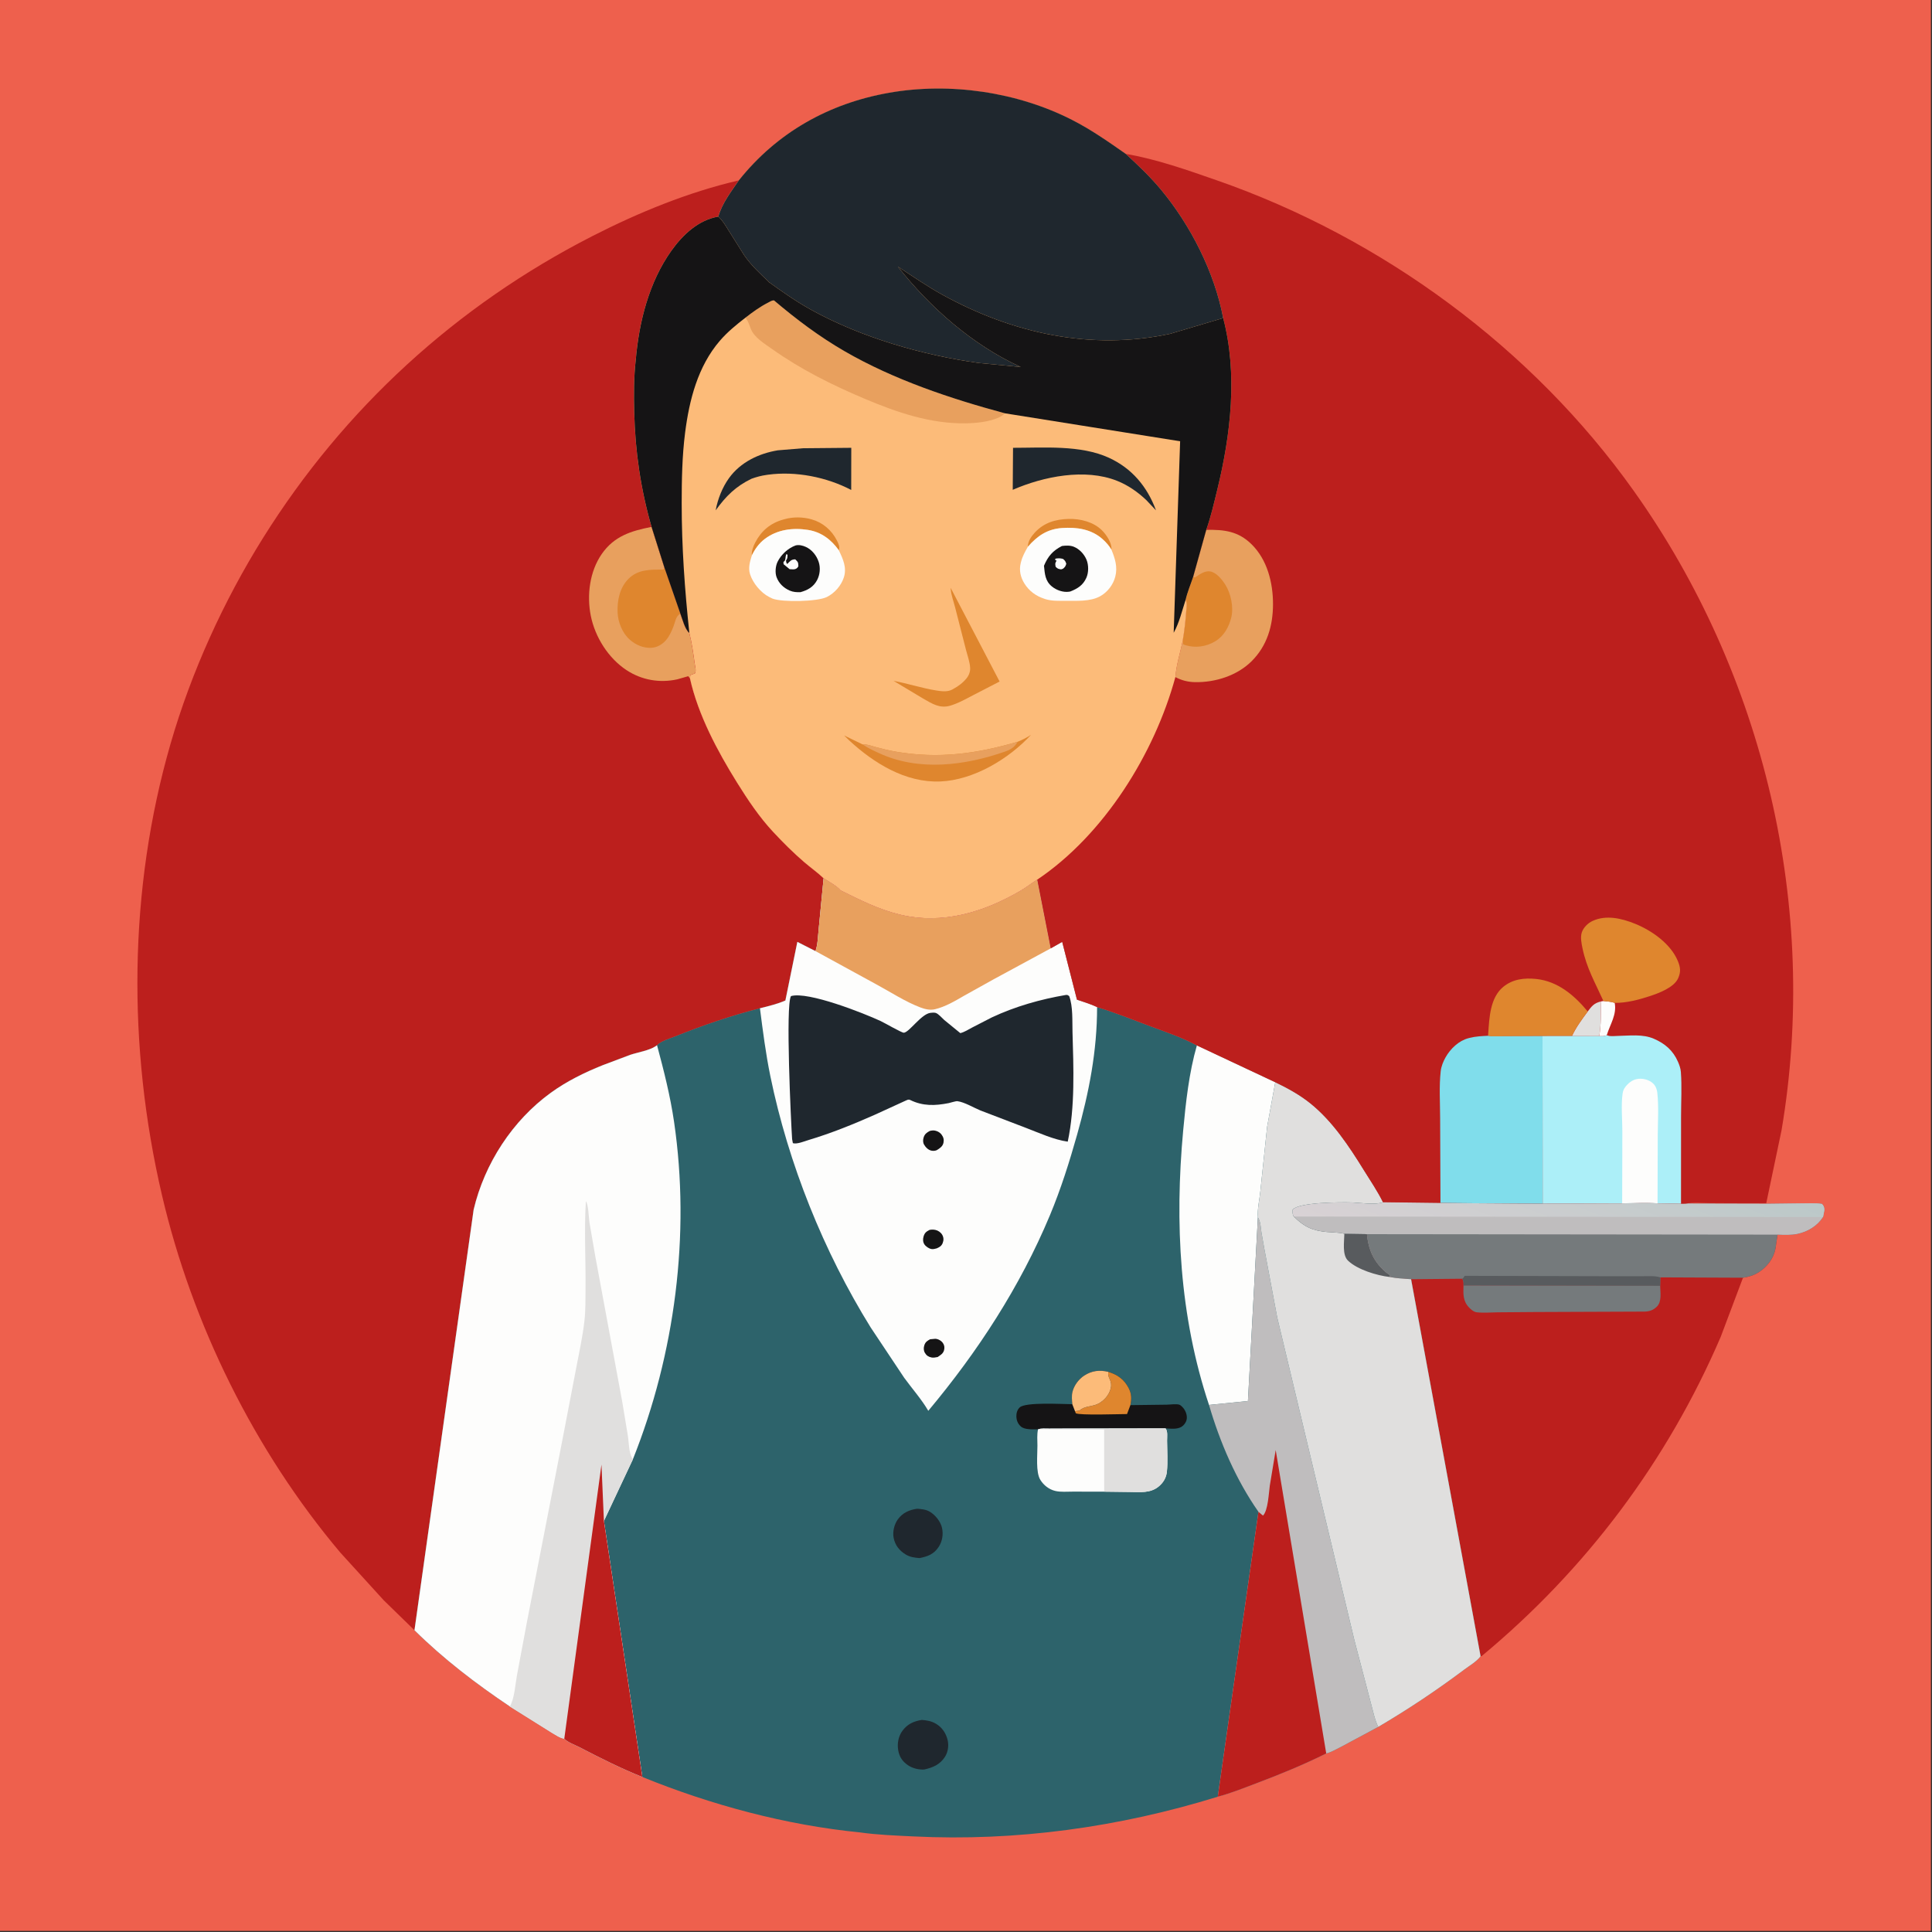 <?xml version="1.0" encoding="utf-8" ?>
<svg xmlns="http://www.w3.org/2000/svg" xmlns:xlink="http://www.w3.org/1999/xlink" width="500" height="500">
	<rect width="100%" height="100%" fill="#333333" stroke="none"/>
	<path fill="#EE604D" transform="scale(0.488 0.488)" d="M-0 -0L1024 0L1024 1024L-0 1024L0 -0Z"/>
	<path fill="#BC1F1D" transform="scale(0.488 0.488)" d="M733.424 637.556L763.918 637.934L781.433 638.108L818.118 638.356L860.275 638.181C866.279 638.031 873.127 637.422 879.043 638.172L891.484 638.373L893.74 638.338L936.25 638.436L955.03 638.207C958.721 638.198 962.596 637.954 966.25 638.47C967.134 639.477 967.473 640.116 967.48 641.5C967.485 642.244 967.273 643.023 967.133 643.75L966.95 644.728L966.81 645.426C963.76 650.132 958.78 653.187 953.303 654.353C949.995 655.057 946.05 654.915 942.675 654.755L941.645 661.75L941.51 662.481C940.524 667.466 937.08 671.868 932.867 674.601C930.165 676.354 927.484 677.148 924.352 677.612L912.53 708.992C884.162 774.983 841.021 832.411 785.784 878.248L785.187 878.349L748.335 678.405C744.557 678.092 740.639 677.977 736.926 677.215C737.209 676.691 737.105 677.003 737.133 676.25L735.25 674.9C728.612 669.293 725.803 663.127 724.936 654.509L712.945 654.319C710.122 653.587 706.878 653.624 703.968 653.387C696.248 652.758 691.621 650.699 686.132 645.157C685.322 643.897 685.538 642.977 685.526 641.5C688.982 637.518 711.329 637.501 716.931 637.684C721.24 637.825 729.494 639.149 733.424 637.556Z"/>
	<path fill="#757A7C" transform="scale(0.488 0.488)" d="M776.132 681.692L880.435 681.878C880.518 685.356 881.401 690.25 878.684 692.939C876.746 694.857 874.665 695.533 872 695.572L814.196 695.797L794.272 695.956C790.696 695.988 786.801 696.337 783.25 695.955C781.592 695.776 780.196 694.559 779.079 693.399C775.745 689.939 776 686.135 776.132 681.692Z"/>
	<path fill="#757A7C" transform="scale(0.488 0.488)" d="M733.424 637.556L763.918 637.934L781.433 638.108L818.118 638.356L860.275 638.181C866.279 638.031 873.127 637.422 879.043 638.172L891.484 638.373L893.74 638.338L936.25 638.436L955.03 638.207C958.721 638.198 962.596 637.954 966.25 638.47C967.134 639.477 967.473 640.116 967.48 641.5C967.485 642.244 967.273 643.023 967.133 643.75L966.95 644.728L966.81 645.426C963.76 650.132 958.78 653.187 953.303 654.353C949.995 655.057 946.05 654.915 942.675 654.755L941.645 661.75L941.51 662.481C940.524 667.466 937.08 671.868 932.867 674.601C930.165 676.354 927.484 677.148 924.352 677.612L880.503 677.419L880.435 681.878L776.132 681.692C776.179 680.216 776.257 679.467 775.486 678.146L748.335 678.405C744.557 678.092 740.639 677.977 736.926 677.215C737.209 676.691 737.105 677.003 737.133 676.25L735.25 674.9C728.612 669.293 725.803 663.127 724.936 654.509L712.945 654.319C710.122 653.587 706.878 653.624 703.968 653.387C696.248 652.758 691.621 650.699 686.132 645.157C685.322 643.897 685.538 642.977 685.526 641.5C688.982 637.518 711.329 637.501 716.931 637.684C721.24 637.825 729.494 639.149 733.424 637.556Z"/>
	<path fill="#585B5E" transform="scale(0.488 0.488)" d="M775.486 678.146C776.161 677.618 775.933 677.883 776.416 677.144L776.75 676.608L849.705 676.795L870.473 676.804C873.578 676.831 877.56 676.465 880.503 677.419L880.435 681.878L776.132 681.692C776.179 680.216 776.257 679.467 775.486 678.146Z"/>
	<path fill="#BFBDBE" transform="scale(0.488 0.488)" d="M733.424 637.556L763.918 637.934L781.433 638.108L818.118 638.356L860.275 638.181C866.279 638.031 873.127 637.422 879.043 638.172L891.484 638.373L893.74 638.338L936.25 638.436L955.03 638.207C958.721 638.198 962.596 637.954 966.25 638.47C967.134 639.477 967.473 640.116 967.48 641.5C967.485 642.244 967.273 643.023 967.133 643.75L966.95 644.728L966.81 645.426C963.76 650.132 958.78 653.187 953.303 654.353C949.995 655.057 946.05 654.915 942.675 654.755L724.936 654.509L712.945 654.319C710.122 653.587 706.878 653.624 703.968 653.387C696.248 652.758 691.621 650.699 686.132 645.157C685.322 643.897 685.538 642.977 685.526 641.5C688.982 637.518 711.329 637.501 716.931 637.684C721.24 637.825 729.494 639.149 733.424 637.556Z"/>
	<defs>
		<linearGradient id="gradient_0" gradientUnits="userSpaceOnUse" x1="844.388" y1="593.647" x2="808.433" y2="689.661">
			<stop offset="0" stop-color="#BBC8C8"/>
			<stop offset="1" stop-color="#D9D2D5"/>
		</linearGradient>
	</defs>
	<path fill="url(#gradient_0)" transform="scale(0.488 0.488)" d="M733.424 637.556L763.918 637.934L781.433 638.108L818.118 638.356L860.275 638.181C866.279 638.031 873.127 637.422 879.043 638.172L891.484 638.373L893.74 638.338L936.25 638.436L955.03 638.207C958.721 638.198 962.596 637.954 966.25 638.47C967.134 639.477 967.473 640.116 967.48 641.5C967.485 642.244 967.273 643.023 967.133 643.75L966.95 644.728L966.81 645.426L686.132 645.157C685.322 643.897 685.538 642.977 685.526 641.5C688.982 637.518 711.329 637.501 716.931 637.684C721.24 637.825 729.494 639.149 733.424 637.556Z"/>
	<path fill="#BC1F1D" transform="scale(0.488 0.488)" d="M219.803 864.559L203.521 848.688L180.439 823.331C135.021 769.429 101.878 702.34 85.868 633.697C67.612 555.421 68.066 471.787 90.473 394.359C101.47 356.36 118.524 318.843 139.492 285.301C182.422 216.625 241.995 162.088 314.075 125.253C338.508 112.766 365.03 101.855 391.812 95.676C387.785 101.543 382.866 107.953 380.942 114.871C370.394 116.667 362.114 124.471 356.089 132.922C344.195 149.603 338.912 170.634 337.167 190.817C336.107 200.005 336.112 209.335 336.343 218.569C336.867 239.462 339.762 259.339 345.54 279.426L352.382 301.102L360.814 325.433C361.889 328.289 363.248 333.761 365.578 335.661C366.923 340.961 367.698 346.588 368.438 352.003C368.663 353.648 369.337 355.636 368.544 357.107L366.048 358.084C366.024 358.689 366.038 359.325 365.948 359.923C370.245 379.168 380.511 398.362 390.847 414.968C396.586 424.189 402.71 433.362 410.144 441.31C415.272 446.793 420.619 452.152 426.308 457.056C429.711 459.99 433.554 462.684 436.779 465.771L434.199 492.44C433.789 496.114 433.75 500.951 432.478 504.399L422.853 499.502L416.511 530.588C412.511 532.393 407.295 533.652 403.019 534.716C387.924 538.534 372.513 543.821 358.089 549.614C355.138 550.799 350.578 552.042 348.439 554.301L347.74 554.809C344.327 557.122 338.201 558.075 334.237 559.403L319.619 564.909C309.965 568.784 300.564 573.39 292.113 579.511C271.743 594.265 256.936 617.134 251.183 641.513L219.803 864.559Z"/>
	<path fill="#E8A05E" transform="scale(0.488 0.488)" d="M345.54 279.426L352.382 301.102L360.814 325.433C361.889 328.289 363.248 333.761 365.578 335.661C366.923 340.961 367.698 346.588 368.438 352.003C368.663 353.648 369.337 355.636 368.544 357.107L366.048 358.084C366.024 358.689 366.038 359.325 365.948 359.923C365.658 359.422 365.366 359.044 365 358.602L359.187 360.273C349.828 362.332 340.272 360.666 332.25 355.382C322.561 349.001 315.546 337.806 313.295 326.49C311.14 315.652 312.706 303.077 319.097 293.839C325.7 284.296 334.719 281.536 345.54 279.426Z"/>
	<path fill="#DF862E" transform="scale(0.488 0.488)" d="M352.382 301.102L360.814 325.433C358.321 326.859 358.154 329.674 357.19 332.148C356.168 334.774 354.975 337.482 353.091 339.612C351.152 341.806 348.472 343.365 345.523 343.54C341.182 343.797 337.078 341.997 333.889 339.14C330.016 335.672 327.772 330.001 327.533 324.862C327.243 318.617 328.638 311.744 333.135 307.135C338.343 301.799 344.866 302.104 351.733 302.049L352.382 301.102Z"/>
	<path fill="#2D636B" transform="scale(0.488 0.488)" d="M436.779 465.771C438.989 467.187 444.342 470.17 445.731 472.16C455.999 477.251 465.989 482.324 477.211 485.029C499.831 490.481 521.737 483.797 541.323 472.329C544.342 470.561 547.073 468.338 550.065 466.508L557.218 502.945L563.312 499.481L571.146 530.145C574.656 531.376 578.47 532.457 581.815 534.081C590.997 536.837 600.177 540.533 609.164 543.901C617.664 547.087 626.757 550.058 634.737 554.41L676.305 573.936C682.875 577.072 689.201 580.541 694.896 585.115C706.653 594.559 715.441 607.846 723.285 620.544C726.699 626.071 730.583 631.725 733.424 637.556C729.494 639.149 721.24 637.825 716.931 637.684C711.329 637.501 688.982 637.518 685.526 641.5C685.538 642.977 685.322 643.897 686.132 645.157C691.621 650.699 696.248 652.758 703.968 653.387C706.878 653.624 710.122 653.587 712.945 654.319L724.936 654.509C725.803 663.127 728.612 669.293 735.25 674.9L737.133 676.25C737.105 677.003 737.209 676.691 736.926 677.215C740.639 677.977 744.557 678.092 748.335 678.405L785.187 878.349C783.246 881.077 779.206 883.427 776.5 885.456C761.858 896.435 746.709 906.548 730.931 915.813L710.771 926.615C708.489 927.711 705.792 929.361 703.336 929.9C691.348 935.869 678.987 940.944 666.46 945.662C659.719 948.201 652.791 951.023 645.813 952.847C593.529 969.022 539.041 976.608 484.37 973.898C474.99 973.433 465.402 973.095 456.102 971.779C416.826 967.91 377.156 957.227 340.656 942.381C329.335 937.849 318.209 932.254 307.397 926.63C305.158 925.466 300.853 923.93 299.261 922.049C297.072 921.861 294.372 919.888 292.419 918.787L270.366 904.979C252.58 893.067 235.019 879.647 219.803 864.559L251.183 641.513C256.936 617.134 271.743 594.265 292.113 579.511C300.564 573.39 309.965 568.784 319.619 564.909L334.237 559.403C338.201 558.075 344.327 557.122 347.74 554.809L348.439 554.301C350.578 552.042 355.138 550.799 358.089 549.614C372.513 543.821 387.924 538.534 403.019 534.716C407.295 533.652 412.511 532.393 416.511 530.588L422.853 499.502L432.478 504.399C433.75 500.951 433.789 496.114 434.199 492.44L436.779 465.771Z"/>
	<path fill="#1F272E" transform="scale(0.488 0.488)" d="M486.413 800.124C488.721 800.295 491.113 800.507 493.147 801.727C496.068 803.478 498.868 806.972 499.594 810.34C500.328 813.739 499.743 817.448 497.808 820.368C495.249 824.229 492.022 825.441 487.671 826.295C484.938 826.076 482.571 825.78 480.19 824.31C476.915 822.288 474.647 819.39 473.917 815.551C473.301 812.311 474.216 808.46 476.127 805.789C478.64 802.277 482.25 800.696 486.413 800.124Z"/>
	<path fill="#1F272E" transform="scale(0.488 0.488)" d="M488.917 912.111C491.721 912.385 493.793 912.678 496.283 914.102C499.557 915.974 501.718 919.189 502.564 922.835C503.242 925.756 502.774 929.132 501.147 931.681C498.497 935.833 494.692 937.394 490.124 938.424C487.209 938.58 483.941 937.791 481.515 936.146C478.564 934.144 476.929 931.653 476.339 928.156C475.747 924.641 476.423 920.835 478.551 917.929C481.21 914.295 484.582 912.791 488.917 912.111Z"/>
	<path fill="#151415" transform="scale(0.488 0.488)" d="M568.663 744.677C568.488 742.655 568.255 740.252 568.719 738.263C569.528 734.79 572.055 731.393 575.032 729.48C579.081 726.877 583.084 726.436 587.709 727.511C592.618 729.026 596.13 731.454 598.549 736.113C600.138 739.172 600.165 741.89 599.475 745.18L618.841 744.935C620.631 744.911 623.934 744.386 625.508 744.977C626.044 745.178 626.676 745.793 627.075 746.195C628.461 747.593 629.421 749.759 629.411 751.75C629.402 753.416 628.671 754.833 627.484 755.974C625.29 758.083 621.849 757.733 619.038 757.573L618.101 757.5L567.489 757.592L556.329 757.64C554.458 757.652 552.271 757.414 550.498 758C547.786 757.971 543.377 758.36 541.317 756.438C539.743 754.97 539.071 753.258 539.012 751.119C538.965 749.404 539.49 747.631 540.75 746.412C543.816 743.447 563.253 744.661 568.663 744.677Z"/>
	<path fill="#DF862E" transform="scale(0.488 0.488)" d="M587.709 727.511C592.618 729.026 596.13 731.454 598.549 736.113C600.138 739.172 600.165 741.89 599.475 745.18L597.692 749.911C593.576 749.91 572.605 750.672 570.516 749.485L570.119 748.418L572.5 748.083C574.97 745.606 579.179 746.049 582.303 744.485C585.496 742.888 588.11 739.875 589.03 736.391C589.496 734.626 589.277 732.969 588.485 731.359C587.877 730.122 587.702 729.336 587.7 727.959L587.709 727.511Z"/>
	<path fill="#FCBB79" transform="scale(0.488 0.488)" d="M568.663 744.677C568.488 742.655 568.255 740.252 568.719 738.263C569.528 734.79 572.055 731.393 575.032 729.48C579.081 726.877 583.084 726.436 587.709 727.511L587.7 727.959C587.702 729.336 587.877 730.122 588.485 731.359C589.277 732.969 589.496 734.626 589.03 736.391C588.11 739.875 585.496 742.888 582.303 744.485C579.179 746.049 574.97 745.606 572.5 748.083L570.119 748.418L568.663 744.677Z"/>
	<path fill="#FDFDFC" transform="scale(0.488 0.488)" d="M550.498 758C552.271 757.414 554.458 757.652 556.329 757.64L567.489 757.592L618.101 757.5C619.398 759.136 618.919 761.943 618.931 764.036C618.962 769.394 619.388 775.166 618.83 780.481C618.49 783.726 616.925 786.331 614.41 788.384C609.999 791.984 604.502 791.286 599.182 791.237L585.576 791.067L568.964 791.046C566.02 791.033 562.471 791.376 559.61 790.68C556.311 789.879 553.541 787.703 551.75 784.859C549.18 780.779 550.212 771.522 550.177 766.629C550.157 763.813 549.872 760.743 550.498 758Z"/>
	<path fill="#E0DFDE" transform="scale(0.488 0.488)" d="M550.498 758C552.271 757.414 554.458 757.652 556.329 757.64L567.489 757.592L618.101 757.5C619.398 759.136 618.919 761.943 618.931 764.036C618.962 769.394 619.388 775.166 618.83 780.481C618.49 783.726 616.925 786.331 614.41 788.384C609.999 791.984 604.502 791.286 599.182 791.237L585.576 791.067L585.553 758.121L550.498 758Z"/>
	<path fill="#FDFDFC" transform="scale(0.488 0.488)" d="M634.737 554.41L676.305 573.936L671.99 597.574L668.405 631.671C668.002 635.86 666.705 641.465 667.097 645.563L661.813 743.002L641.171 745.078C625.503 698.132 622.935 648.443 627.473 599.5C628.854 584.608 630.576 568.815 634.737 554.41Z"/>
	<path fill="#BFBDBE" transform="scale(0.488 0.488)" d="M667.097 645.563C668.589 648.022 668.56 650.802 668.971 653.589L670.505 662.231L677.323 698.587L718.241 869.728L727.085 903.5C728.182 907.415 729.072 912.216 730.931 915.813L710.771 926.615C708.489 927.711 705.792 929.361 703.336 929.9C691.348 935.869 678.987 940.944 666.46 945.662C659.719 948.201 652.791 951.023 645.813 952.847L667.385 801.751C655.474 784.715 647.001 764.969 641.171 745.078L661.813 743.002L667.097 645.563Z"/>
	<path fill="#BC1F1D" transform="scale(0.488 0.488)" d="M667.385 801.751L669.789 803.767C672.507 801.099 672.868 791.636 673.413 787.858L676.534 769.004L703.336 929.9C691.348 935.869 678.987 940.944 666.46 945.662C659.719 948.201 652.791 951.023 645.813 952.847L667.385 801.751Z"/>
	<path fill="#E0DFDE" transform="scale(0.488 0.488)" d="M676.305 573.936C682.875 577.072 689.201 580.541 694.896 585.115C706.653 594.559 715.441 607.846 723.285 620.544C726.699 626.071 730.583 631.725 733.424 637.556C729.494 639.149 721.24 637.825 716.931 637.684C711.329 637.501 688.982 637.518 685.526 641.5C685.538 642.977 685.322 643.897 686.132 645.157C691.621 650.699 696.248 652.758 703.968 653.387C706.878 653.624 710.122 653.587 712.945 654.319L724.936 654.509C725.803 663.127 728.612 669.293 735.25 674.9L737.133 676.25C737.105 677.003 737.209 676.691 736.926 677.215C740.639 677.977 744.557 678.092 748.335 678.405L785.187 878.349C783.246 881.077 779.206 883.427 776.5 885.456C761.858 896.435 746.709 906.548 730.931 915.813C729.072 912.216 728.182 907.415 727.085 903.5L718.241 869.728L677.323 698.587L670.505 662.231L668.971 653.589C668.56 650.802 668.589 648.022 667.097 645.563C666.705 641.465 668.002 635.86 668.405 631.671L671.99 597.574L676.305 573.936Z"/>
	<path fill="#585B5E" transform="scale(0.488 0.488)" d="M712.945 654.319L724.936 654.509C725.803 663.127 728.612 669.293 735.25 674.9L737.133 676.25C737.105 677.003 737.209 676.691 736.926 677.215C730.173 676.433 719.932 673.353 714.917 668.587C711.695 665.525 712.895 658.509 712.945 654.319Z"/>
	<path fill="#FDFDFC" transform="scale(0.488 0.488)" d="M436.779 465.771C438.989 467.187 444.342 470.17 445.731 472.16C455.999 477.251 465.989 482.324 477.211 485.029C499.831 490.481 521.737 483.797 541.323 472.329C544.342 470.561 547.073 468.338 550.065 466.508L557.218 502.945L563.312 499.481L571.146 530.145C574.656 531.376 578.47 532.457 581.815 534.081C581.831 557.35 577.515 579.428 571.223 601.734C567.124 616.267 562.586 630.649 556.757 644.592C540.931 682.445 518.551 716.809 492.295 748.191C488.774 742.134 483.665 736.371 479.518 730.671L461.735 703.969C436.776 663.723 418.063 617.089 408.532 570.682C406.087 558.779 404.566 546.758 403.019 534.716C407.295 533.652 412.511 532.393 416.511 530.588L422.853 499.502L432.478 504.399C433.75 500.951 433.789 496.114 434.199 492.44L436.779 465.771Z"/>
	<path fill="#151415" transform="scale(0.488 0.488)" d="M493.257 710.25L496 709.994C497.543 710.056 499.171 710.99 500.055 712.25C500.856 713.392 501.008 714.681 500.661 716.02C500.179 717.883 498.767 718.639 497.26 719.669C496.183 719.864 495.041 720.133 493.947 719.895C492.354 719.55 491.319 718.862 490.502 717.459C489.78 716.218 489.749 714.803 490.184 713.468C490.77 711.671 491.709 711.097 493.257 710.25Z"/>
	<path fill="#151415" transform="scale(0.488 0.488)" d="M492.967 652.25C494.027 652.044 494.961 652.037 496.027 652.25C497.496 652.544 498.92 653.536 499.678 654.839C500.496 656.244 500.521 657.756 499.919 659.25C499.292 660.805 498.213 661.415 496.75 662.045C495.868 662.272 494.886 662.557 493.973 662.393C492.575 662.143 490.955 661.052 490.194 659.857C489.412 658.63 489.387 657.1 489.792 655.743C490.381 653.773 491.221 653.157 492.967 652.25Z"/>
	<path fill="#151415" transform="scale(0.488 0.488)" d="M493.12 599.75C493.684 599.641 494.412 599.455 495 599.491C496.672 599.59 498.325 600.36 499.342 601.719C500.339 603.053 500.686 604.352 500.355 606.007C499.962 607.98 498.337 609.026 496.75 609.985C495.786 610.345 495.028 610.418 494.002 610.222C492.297 609.896 490.892 608.469 490.052 607C489.414 605.882 489.444 604.504 489.804 603.3C490.365 601.421 491.461 600.631 493.12 599.75Z"/>
	<path fill="#E8A05E" transform="scale(0.488 0.488)" d="M436.779 465.771C438.989 467.187 444.342 470.17 445.731 472.16C455.999 477.251 465.989 482.324 477.211 485.029C499.831 490.481 521.737 483.797 541.323 472.329C544.342 470.561 547.073 468.338 550.065 466.508L557.218 502.945L526.872 519.384L511.266 528.074C506.418 530.871 501.238 533.984 495.726 535.247C493.16 535.835 490.441 535.162 488.02 534.241C480.084 531.224 472.28 526.111 464.79 522.059L432.478 504.399C433.75 500.951 433.789 496.114 434.199 492.44L436.779 465.771Z"/>
	<path fill="#1F272E" transform="scale(0.488 0.488)" d="M565.33 527.64C566.26 527.585 566.274 527.765 567.023 528.25C569.082 533.847 568.605 541.322 568.774 547.263C569.306 566.032 570.197 587.048 566.249 605.451C558.909 604.417 551.166 600.849 544.226 598.199L519.902 588.89C516.451 587.474 511.434 584.457 507.785 583.998C506.83 583.878 504.183 584.794 503.091 585.01C495.885 586.437 489.411 586.655 482.665 583.336C481.677 582.85 480.714 583.552 479.724 583.956L464.032 591.139C452.679 596.173 440.811 600.991 428.916 604.548C426.763 605.192 422.61 606.945 420.483 606.25L420.082 604.123C419.486 595.531 416.514 532.94 419.488 528.25C428.563 525.64 458.084 537.334 467 541.474C468.877 542.345 478.165 547.695 479.281 547.678C482.065 547.636 488.542 537.749 493.423 537.145C494.227 537.045 495.497 536.922 496.275 537.188C497.712 537.679 499.537 539.841 500.726 540.901L509.278 547.893C511.386 547.395 513.592 545.978 515.514 544.952L525.987 539.564C538.456 533.723 551.776 529.945 565.33 527.64Z"/>
	<path fill="#FDFDFC" transform="scale(0.488 0.488)" d="M348.439 554.301C352.061 567.781 355.458 581.154 357.484 595C366.218 654.657 357.952 718.033 335.633 773.93L320.271 806.611L340.656 942.381C329.335 937.849 318.209 932.254 307.397 926.63C305.158 925.466 300.853 923.93 299.261 922.049C297.072 921.861 294.372 919.888 292.419 918.787L270.366 904.979C252.58 893.067 235.019 879.647 219.803 864.559L251.183 641.513C256.936 617.134 271.743 594.265 292.113 579.511C300.564 573.39 309.965 568.784 319.619 564.909L334.237 559.403C338.201 558.075 344.327 557.122 347.74 554.809L348.439 554.301Z"/>
	<path fill="#E0DFDE" transform="scale(0.488 0.488)" d="M270.366 904.979C272.81 901.01 273.243 893.489 274.096 888.815L279.494 859.944L298.563 762.038L305.491 725.916C307.108 717.468 308.985 708.98 309.949 700.429C310.597 694.673 310.468 688.786 310.521 682.999C310.658 667.777 309.751 652.195 310.712 637.03C312.09 638.921 312.189 645.569 312.596 648.276L315.7 666.25L329.959 743.224L333.017 761.694C333.507 764.989 333.533 770.332 335.146 773.14L335.633 773.93L320.271 806.611L340.656 942.381C329.335 937.849 318.209 932.254 307.397 926.63C305.158 925.466 300.853 923.93 299.261 922.049C297.072 921.861 294.372 919.888 292.419 918.787L270.366 904.979Z"/>
	<path fill="#BC1F1D" transform="scale(0.488 0.488)" d="M299.261 922.049L318.975 776.719L320.271 806.611L340.656 942.381C329.335 937.849 318.209 932.254 307.397 926.63C305.158 925.466 300.853 923.93 299.261 922.049Z"/>
	<path fill="#BC1F1D" transform="scale(0.488 0.488)" d="M391.812 95.676C412.079 70.228 439.623 54.797 471.523 49.196C503.761 43.534 539.345 48.718 568.5 63.564C578.649 68.732 587.729 75.116 597.04 81.621C613.189 84.339 629.885 90.256 645.32 95.632C732.967 126.157 812.538 184.54 866.435 260.33C935.685 357.708 964.814 481.485 944.782 599.492L936.69 638.093L907.795 638.068C903.39 638.069 898.049 637.549 893.74 638.338L891.484 638.373L879.043 638.172C873.127 637.422 866.279 638.031 860.275 638.181L818.118 638.356L781.433 638.108L763.918 637.934L733.424 637.556C730.583 631.725 726.699 626.071 723.285 620.544C715.441 607.846 706.653 594.559 694.896 585.115C689.201 580.541 682.875 577.072 676.305 573.936L634.737 554.41C626.757 550.058 617.664 547.087 609.164 543.901C600.177 540.533 590.997 536.837 581.815 534.081C578.47 532.457 574.656 531.376 571.146 530.145L563.312 499.481L557.218 502.945L550.065 466.508C547.073 468.338 544.342 470.561 541.323 472.329C521.737 483.797 499.831 490.481 477.211 485.029C465.989 482.324 455.999 477.251 445.731 472.16C444.342 470.17 438.989 467.187 436.779 465.771C433.554 462.684 429.711 459.99 426.308 457.056C420.619 452.152 415.272 446.793 410.144 441.31C402.71 433.362 396.586 424.189 390.847 414.968C380.511 398.362 370.245 379.168 365.948 359.923C366.038 359.325 366.024 358.689 366.048 358.084L368.544 357.107C369.337 355.636 368.663 353.648 368.438 352.003C367.698 346.588 366.923 340.961 365.578 335.661C363.248 333.761 361.889 328.289 360.814 325.433L352.382 301.102L345.54 279.426C339.762 259.339 336.867 239.462 336.343 218.569C336.112 209.335 336.107 200.005 337.167 190.817C338.912 170.634 344.195 149.603 356.089 132.922C362.114 124.471 370.394 116.667 380.942 114.871C382.866 107.953 387.785 101.543 391.812 95.676Z"/>
	<path fill="#FDFDFC" transform="scale(0.488 0.488)" d="M850.341 530.873C852.301 531.114 854.465 531.18 856.321 531.848C857.497 538.11 853.934 543.104 852.105 548.968C850.778 549.633 849.589 549.475 848.134 549.486C849.135 543.399 848.992 537.264 848.928 531.12L850.341 530.873Z"/>
	<path fill="#E0DFDE" transform="scale(0.488 0.488)" d="M842.009 536.415C844.169 533.6 845.287 532.017 848.928 531.12C848.992 537.264 849.135 543.399 848.134 549.486L833.64 549.431C835.856 544.69 838.926 540.608 842.009 536.415Z"/>
	<path fill="#DF862E" transform="scale(0.488 0.488)" d="M789.161 549.305L789.242 548.08C789.816 539.702 790.242 529.102 797.197 523.377C802.246 519.221 808.381 518.517 814.674 519.17C826.153 520.359 835.003 527.901 842.009 536.415C838.926 540.608 835.856 544.69 833.64 549.431L818.025 549.441L790.639 549.579L789.161 549.305Z"/>
	<path fill="#DF862E" transform="scale(0.488 0.488)" d="M850.341 530.873C845.993 521.243 841.401 513.39 839.232 502.866C838.701 500.293 838.018 496.982 838.881 494.454C839.773 491.842 842.1 489.544 844.573 488.402C851.824 485.051 860.079 487.049 867.122 489.894C876.04 493.496 886.059 500.554 889.814 509.671C891.193 513.019 891.454 515.419 889.987 518.75C887.791 523.735 879.584 526.751 874.84 528.304C869.033 530.206 862.459 531.934 856.321 531.848C854.465 531.18 852.301 531.114 850.341 530.873Z"/>
	<path fill="#E8A05E" transform="scale(0.488 0.488)" d="M639.707 281.001C649.167 280.826 656.658 281.661 663.756 288.661C672.075 296.864 675.124 309.046 675.109 320.403C675.093 331.845 671.997 342.493 663.737 350.684C656.019 358.337 644.473 361.956 633.75 361.76C630.026 361.693 626.621 360.841 623.337 359.073C623.805 352.78 625.867 346.293 627.163 340.106C628.098 334.774 628.714 329.397 629.103 324C629.26 321.835 629.688 320.081 628.773 318.067C629.674 314.066 631.439 309.915 632.738 306.005L639.707 281.001Z"/>
	<path fill="#DF862E" transform="scale(0.488 0.488)" d="M632.738 306.005L633.75 306.241C636.064 304.737 638.85 302.542 641.78 303.044C645.223 303.635 648.144 307.431 649.871 310.16C652.799 314.787 654.284 322.101 652.991 327.396C651.729 332.566 649.066 337.364 644.396 340.147C639.704 342.943 634.066 343.75 628.832 342.209L627.536 341.75L627.163 340.106C628.098 334.774 628.714 329.397 629.103 324C629.26 321.835 629.688 320.081 628.773 318.067C629.674 314.066 631.439 309.915 632.738 306.005Z"/>
	<path fill="#80DDEB" transform="scale(0.488 0.488)" d="M789.161 549.305L790.639 549.579L818.025 549.441L818.118 638.356L781.433 638.108L763.918 637.934L763.741 593.019C763.725 584.84 763.14 576.137 764.052 568.015C764.327 565.563 765.387 562.92 766.599 560.77C769.188 556.178 773.591 551.916 778.781 550.571L779.5 550.394C782.708 549.581 785.869 549.466 789.161 549.305Z"/>
	<path fill="#ACEFF8" transform="scale(0.488 0.488)" d="M852.105 548.968L852.714 549.201C854.192 549.721 856.324 549.406 857.878 549.378C864.217 549.262 871.106 548.293 877.044 550.855C882.945 553.402 887.26 557.067 889.877 563.094C890.62 564.804 891.268 566.631 891.408 568.5C891.985 576.189 891.508 584.247 891.507 591.966L891.484 638.373L879.043 638.172C873.127 637.422 866.279 638.031 860.275 638.181L818.118 638.356L818.025 549.441L833.64 549.431L848.134 549.486C849.589 549.475 850.778 549.633 852.105 548.968Z"/>
	<path fill="#FDFDFC" transform="scale(0.488 0.488)" d="M860.275 638.181L860.373 599.885C860.378 593.472 859.615 586.087 860.525 579.843C860.806 577.909 861.733 576.487 863.091 575.115C865.023 573.166 867.192 572.055 870 572.079C872.615 572.102 875.612 573.145 877.288 575.25C878.249 576.457 878.745 577.973 878.912 579.492C879.709 586.763 879.203 594.434 879.147 601.755L879.043 638.172C873.127 637.422 866.279 638.031 860.275 638.181Z"/>
	<path fill="#FCBB79" transform="scale(0.488 0.488)" d="M391.812 95.676C412.079 70.228 439.623 54.797 471.523 49.196C503.761 43.534 539.345 48.718 568.5 63.564C578.649 68.732 587.729 75.116 597.04 81.621C603.662 87.708 609.987 93.713 615.749 100.643C631.372 119.431 644.128 144.474 648.677 168.666C656.441 198.136 652.73 230.372 645.585 259.567C643.842 266.689 642.166 274.091 639.707 281.001L632.738 306.005C631.439 309.915 629.674 314.066 628.773 318.067C629.688 320.081 629.26 321.835 629.103 324C628.714 329.397 628.098 334.774 627.163 340.106C625.867 346.293 623.805 352.78 623.337 359.073C612.261 399.705 585.499 442.705 550.065 466.508C547.073 468.338 544.342 470.561 541.323 472.329C521.737 483.797 499.831 490.481 477.211 485.029C465.989 482.324 455.999 477.251 445.731 472.16C444.342 470.17 438.989 467.187 436.779 465.771C433.554 462.684 429.711 459.99 426.308 457.056C420.619 452.152 415.272 446.793 410.144 441.31C402.71 433.362 396.586 424.189 390.847 414.968C380.511 398.362 370.245 379.168 365.948 359.923C366.038 359.325 366.024 358.689 366.048 358.084L368.544 357.107C369.337 355.636 368.663 353.648 368.438 352.003C367.698 346.588 366.923 340.961 365.578 335.661C363.248 333.761 361.889 328.289 360.814 325.433L352.382 301.102L345.54 279.426C339.762 259.339 336.867 239.462 336.343 218.569C336.112 209.335 336.107 200.005 337.167 190.817C338.912 170.634 344.195 149.603 356.089 132.922C362.114 124.471 370.394 116.667 380.942 114.871C382.866 107.953 387.785 101.543 391.812 95.676Z"/>
	<path fill="#DF862E" transform="scale(0.488 0.488)" d="M545.097 289.975C545.036 287.198 546.924 284.47 548.75 282.476C553.605 277.176 559.775 275.375 566.747 275.203C572.903 275.051 579.797 276.738 584.326 281.174C586.662 283.461 589.434 287.57 589.46 290.915L589.41 291.48C588.132 289.348 586.53 287.534 584.679 285.887C578.702 280.568 570.965 279.484 563.237 280.026C555.401 280.575 550.13 284.196 545.097 289.975Z"/>
	<path fill="#DF862E" transform="scale(0.488 0.488)" d="M398.726 294.558C398.435 292.515 399.548 289.574 400.496 287.75C403.717 281.55 408.48 277.497 415.213 275.578L416 275.361C420.622 274.033 425.805 274.117 430.422 275.432C436.373 277.128 441.05 281.146 443.85 286.663C444.724 288.385 445.491 290.021 444.869 291.864C440.835 286.189 435.545 282.135 428.5 281.031C420.448 279.77 412.205 280.804 405.561 285.837C402.536 288.128 400.37 291.17 398.726 294.558Z"/>
	<path fill="#DF862E" transform="scale(0.488 0.488)" d="M504.156 311.75L530.113 361.436L516.296 368.564C512.32 370.615 508.174 373.008 503.872 374.25C498.265 375.869 494.229 373.105 489.564 370.469L473.891 361.077C481.476 362.485 488.835 364.929 496.458 366.169C499.111 366.6 502.385 367.042 504.852 365.758L505.5 365.396C508.239 363.919 510.664 362.105 512.633 359.665C513.849 358.158 514.581 356.198 514.497 354.25C514.367 351.211 513.114 347.771 512.334 344.798L506.566 322.286C505.793 319.217 504.449 315.646 504.206 312.528L504.156 311.75Z"/>
	<path fill="#DF862E" transform="scale(0.488 0.488)" d="M539.687 393.373C542.262 392.345 544.462 391.197 546.791 389.702C535.008 402.452 516.396 413.701 498.672 414.43C480.228 415.189 463.402 404.729 450.349 392.654L447.656 390.026L457.466 394.772C459.715 394.561 462.25 395.59 464.411 396.182C467.984 397.16 471.578 398.018 475.231 398.645C497.847 402.531 517.875 399.726 539.687 393.373Z"/>
	<path fill="#E8A05E" transform="scale(0.488 0.488)" d="M457.466 394.772C459.715 394.561 462.25 395.59 464.411 396.182C467.984 397.16 471.578 398.018 475.231 398.645C497.847 402.531 517.875 399.726 539.687 393.373C538.063 396.282 536.093 397.489 533.021 398.568C511.825 406.016 487.188 409.202 466.129 399.39C463.171 398.012 460.125 396.676 457.466 394.772Z"/>
	<path fill="#1F272E" transform="scale(0.488 0.488)" d="M425.8 237.717L451.457 237.486L451.418 259.833C438.365 253.001 421.989 249.752 407.303 251.748L406.5 251.866C403.66 252.258 401.236 252.93 398.554 253.885C390.182 257.914 384.927 263.166 379.537 270.645C380.626 264.687 383.06 258.488 386.607 253.561C392.691 245.113 402.436 240.479 412.497 238.815L425.8 237.717Z"/>
	<path fill="#1F272E" transform="scale(0.488 0.488)" d="M537.238 237.484C553.522 237.495 573.044 235.868 588.091 242.774C600.287 248.372 608.4 258.057 613.055 270.654L607.979 265.28C603.47 260.97 598.258 257.323 592.446 255.006C575.405 248.21 553.372 252.67 537.08 259.76L537.238 237.484Z"/>
	<path fill="#FDFDFC" transform="scale(0.488 0.488)" d="M398.726 294.558C400.37 291.17 402.536 288.128 405.561 285.837C412.205 280.804 420.448 279.77 428.5 281.031C435.545 282.135 440.835 286.189 444.869 291.864C447.069 296.461 449.206 301.079 447.499 306.268C446.066 310.625 442.618 314.539 438.516 316.605C433.571 319.095 414.828 319.451 409.698 317.463L408.5 316.88L407.799 316.533C403.45 314.268 399.266 309.243 397.786 304.551C396.707 301.131 397.707 297.829 398.726 294.558Z"/>
	<path fill="#151415" transform="scale(0.488 0.488)" d="M421.95 289.25C423.714 288.811 425.746 289.299 427.369 290.048C430.62 291.549 433.044 294.608 434.159 297.966C435.19 301.073 434.86 304.773 433.315 307.665C431.361 311.323 428.372 312.952 424.491 314.053C422.473 314.095 420.642 314.013 418.765 313.188C415.571 311.785 413.054 309.379 411.831 306.078C410.96 303.73 411.258 300.174 412.371 297.923C414.291 294.041 417.926 290.725 421.95 289.25Z"/>
	<path fill="#FDFDFC" transform="scale(0.488 0.488)" d="M417.102 293.75L417.652 294.312C417.576 295.74 417.653 296.103 416.841 297.25C416.97 298.186 416.882 298.336 417.5 299.105C418.991 297.602 419.546 296.672 421.75 296.629C423.265 298.142 423.301 298.119 423.402 300.25C423.235 300.557 423.051 300.941 422.788 301.176C421.562 302.271 420.256 301.904 418.75 301.85L415.593 299.25C415.211 297.229 415.878 298.331 416.376 296.931C416.772 295.818 416.405 295.112 417.102 293.75Z"/>
	<path fill="#FDFDFC" transform="scale(0.488 0.488)" d="M545.097 289.975C550.13 284.196 555.401 280.575 563.237 280.026C570.965 279.484 578.702 280.568 584.679 285.887C586.53 287.534 588.132 289.348 589.41 291.48C591.358 296.222 592.778 300.709 591.459 305.83C590.344 310.162 587.26 314.144 583.315 316.275C578.102 319.089 570.936 318.606 565.153 318.62C561.744 318.628 557.914 318.788 554.624 317.796L554 317.593C549.505 316.169 545.765 313.48 543.261 309.437C541.208 306.122 540.376 302.514 541.303 298.686L541.48 298C542.224 295.023 543.593 292.615 545.097 289.975Z"/>
	<path fill="#151415" transform="scale(0.488 0.488)" d="M563.162 289.56C565.237 289.278 567.503 289.165 569.486 289.963C572.45 291.156 574.96 293.869 576.184 296.787C577.381 299.642 577.386 303.649 576.1 306.476C574.317 310.396 571.497 312.14 567.617 313.683L566.902 313.808C563.808 314.245 560.273 312.993 557.883 311.051C554.238 308.088 554.106 304.359 553.649 300.039C555.786 294.975 558.315 292.07 563.162 289.56Z"/>
	<path fill="#FDFDFC" transform="scale(0.488 0.488)" d="M559.741 296.25C561.268 296.028 562.257 295.989 563.75 296.407C564.884 297.398 565.023 297.57 565.479 299C565.025 300.43 564.877 300.611 563.75 301.61L562.719 301.959C561.146 301.683 560.98 301.668 559.836 300.571C559.545 298.865 559.478 298.836 560.315 297.337L559.531 296.904L559.741 296.25Z"/>
	<path fill="#E8A05E" transform="scale(0.488 0.488)" d="M395.349 168.457C399.232 165.445 403.026 162.683 407.416 160.446C408.45 159.919 409.33 159.237 410.499 159.326C422.43 169.432 434.413 178.457 447.958 186.291C474.009 201.358 504.057 211.416 532.983 219.195C531.796 220.277 530.679 221.014 529.186 221.633C524.073 223.751 517.828 224.394 512.32 224.495C493.589 224.842 475.687 218.714 458.618 211.498C441.111 204.097 424.855 196.018 409.298 184.992C405.442 182.259 399.979 178.972 398.214 174.48C397.514 172.701 396.917 170.721 395.833 169.135L395.349 168.457Z"/>
	<path fill="#151415" transform="scale(0.488 0.488)" d="M337.167 190.817C338.912 170.634 344.195 149.603 356.089 132.922C362.114 124.471 370.394 116.667 380.942 114.871C383.263 116.949 384.783 119.642 386.428 122.258L394.751 135.492C398.451 140.771 402.968 145.003 407.638 149.391L407.634 149.508C414.973 154.794 422.322 159.955 430.25 164.334C456.786 178.993 489.114 188.32 519.06 192.497L541.315 194.63C515.893 183.017 493.332 163.198 476.181 141.409C483.984 146.466 491.535 151.76 499.697 156.261C536.918 176.786 578.54 186.045 620.606 177.02L648.677 168.666C656.441 198.136 652.73 230.372 645.585 259.567C643.842 266.689 642.166 274.091 639.707 281.001L632.738 306.005C631.439 309.915 629.674 314.066 628.773 318.067C626.893 323.853 625.409 330.244 622.439 335.569L625.853 234.014L532.983 219.195C504.057 211.416 474.009 201.358 447.958 186.291C434.413 178.457 422.43 169.432 410.499 159.326C409.33 159.237 408.45 159.919 407.416 160.446C403.026 162.683 399.232 165.445 395.349 168.457C390.481 172.22 385.751 176.064 381.729 180.75C370.067 194.337 365.539 212.099 363.326 229.488C361.755 241.831 361.525 254.409 361.518 266.839C361.505 289.922 363.134 312.722 365.578 335.661C363.248 333.761 361.889 328.289 360.814 325.433L352.382 301.102L345.54 279.426C339.762 259.339 336.867 239.462 336.343 218.569C336.112 209.335 336.107 200.005 337.167 190.817Z"/>
	<path fill="#1F272E" transform="scale(0.488 0.488)" d="M391.812 95.676C412.079 70.228 439.623 54.797 471.523 49.196C503.761 43.534 539.345 48.718 568.5 63.564C578.649 68.732 587.729 75.116 597.04 81.621C603.662 87.708 609.987 93.713 615.749 100.643C631.372 119.431 644.128 144.474 648.677 168.666L620.606 177.02C578.54 186.045 536.918 176.786 499.697 156.261C491.535 151.76 483.984 146.466 476.181 141.409C493.332 163.198 515.893 183.017 541.315 194.63L519.06 192.497C489.114 188.32 456.786 178.993 430.25 164.334C422.322 159.955 414.973 154.794 407.634 149.508L407.638 149.391C402.968 145.003 398.451 140.771 394.751 135.492L386.428 122.258C384.783 119.642 383.263 116.949 380.942 114.871C382.866 107.953 387.785 101.543 391.812 95.676Z"/>
</svg>
